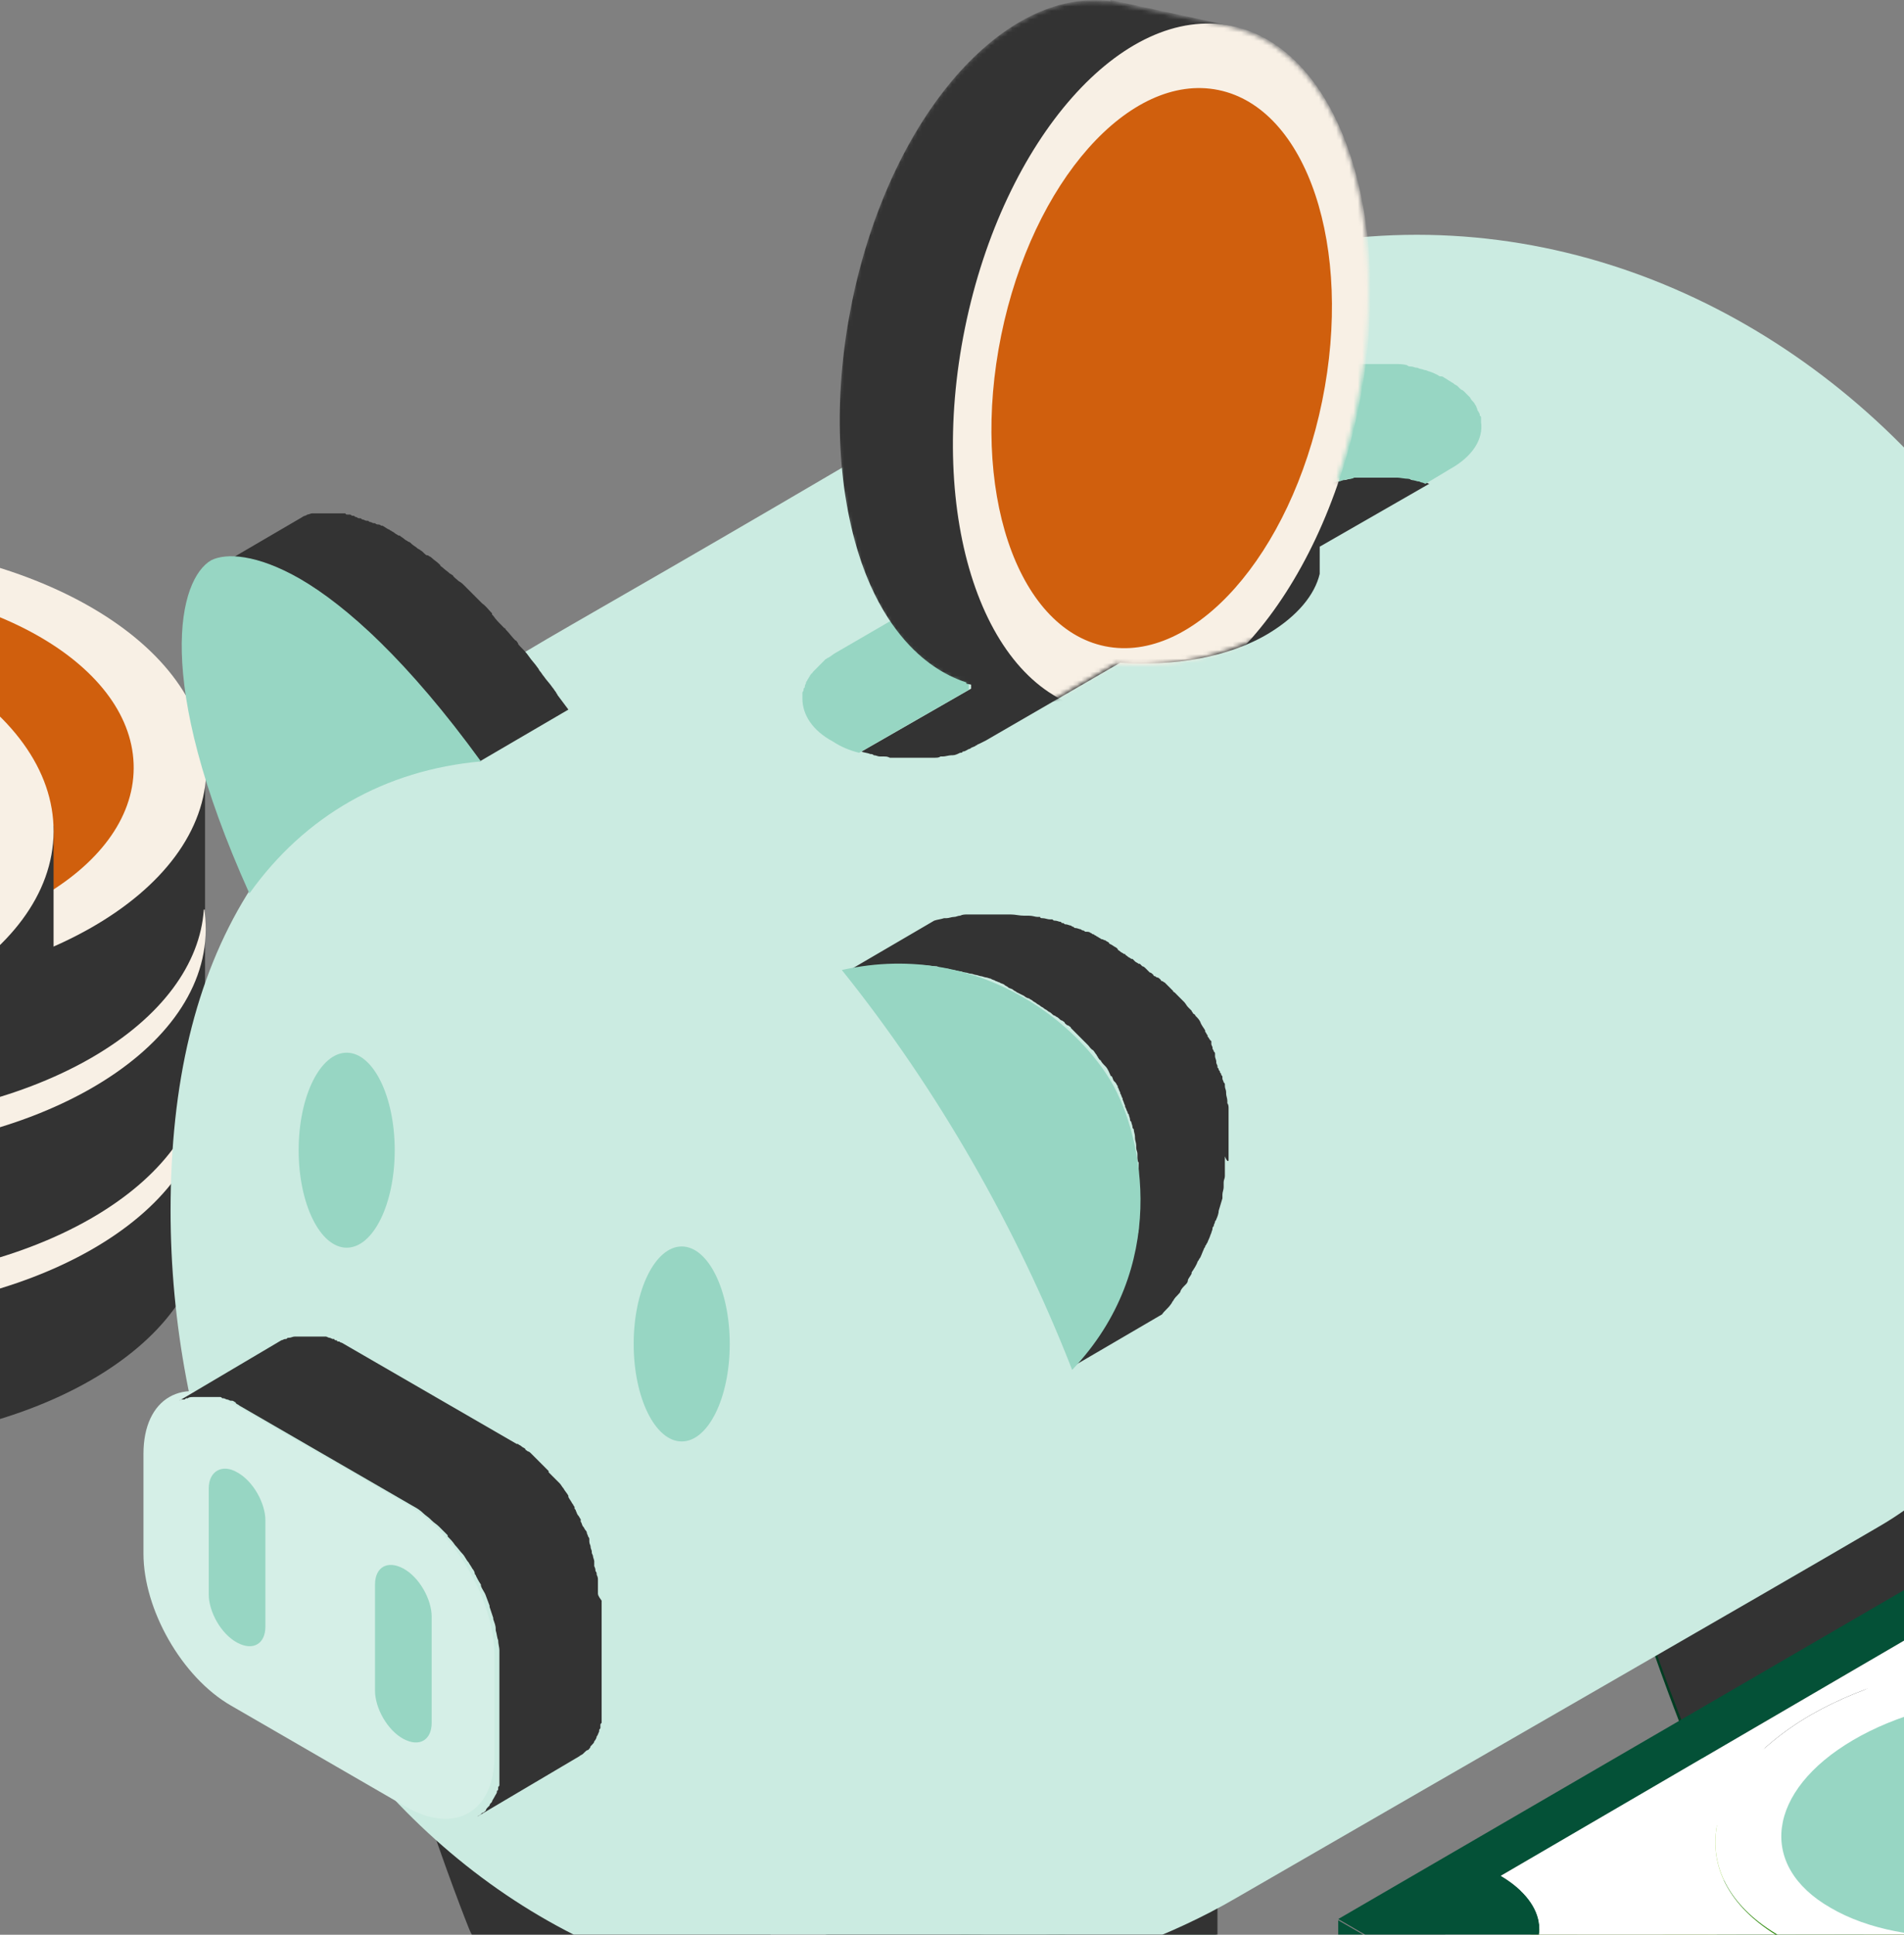 <svg width="441" height="448" viewBox="0 0 441 448" fill="none" xmlns="http://www.w3.org/2000/svg">
<rect x="0" y="0" width="441" height="448" fill="#808080" stroke="none"/>
<g clip-path="url(#clip0_1447_56080)">
<mask id="mask0_1447_56080" style="mask-type:luminance" maskUnits="userSpaceOnUse" x="-169" y="-1" width="779" height="645">
<path d="M609.781 -0.01H-168.453V643.272H609.781V-0.01Z" fill="white"/>
</mask>
<g mask="url(#mask0_1447_56080)">
<path d="M-133.369 251.466H-116.252C-113.4 249.18 -110.547 247.179 -107.124 245.179C-72.035 224.888 -14.409 224.888 20.965 245.465C24.389 247.465 27.242 249.465 29.809 251.466H47.496V285.187H47.211C46.355 297.761 37.511 310.049 21.251 319.48C-13.838 339.771 -71.464 339.771 -106.838 319.194C-123.099 309.763 -131.943 297.475 -133.084 285.187H-133.369V251.466Z" fill="#333333"/>
<path d="M47.795 252.59C47.964 223.706 7.612 200.056 -42.332 199.764C-92.277 199.47 -132.901 222.648 -133.07 251.531C-133.238 280.413 -92.887 304.064 -42.942 304.358C7.002 304.65 47.627 281.472 47.795 252.59Z" fill="#F8F0E5"/>
<path d="M30.965 252.498C31.102 228.98 -1.739 209.725 -42.388 209.487C-83.037 209.249 -116.101 228.119 -116.238 251.636C-116.375 275.152 -83.534 294.41 -42.885 294.648C-2.236 294.886 30.828 276.014 30.965 252.498Z" fill="#88C8B0"/>
<path d="M-133.372 214.028H-116.256C-113.403 211.742 -110.55 209.742 -107.127 207.741C-72.038 187.452 -14.412 187.452 20.962 208.027C24.386 210.027 27.238 212.028 29.806 214.028H47.493V247.749H47.208C46.352 260.325 37.508 272.613 21.248 282.044C-13.841 302.333 -71.467 302.333 -106.841 281.756C-123.102 272.327 -131.946 260.037 -133.087 247.749H-133.372V214.028Z" fill="#333333"/>
<path d="M47.651 215.292C47.819 186.41 7.468 162.758 -42.477 162.466C-92.421 162.173 -133.046 185.351 -133.214 214.233C-133.383 243.115 -93.031 266.767 -43.087 267.06C6.858 267.352 47.482 244.175 47.651 215.292Z" fill="#F8F0E5"/>
<path d="M30.82 215.199C30.957 191.683 -1.884 172.426 -42.533 172.188C-83.182 171.95 -116.245 190.822 -116.382 214.338C-116.52 237.855 -83.678 257.111 -43.029 257.349C-2.381 257.587 30.683 238.717 30.82 215.199Z" fill="#88C8B0"/>
<path d="M-133.369 176.877H-116.252C-113.4 174.591 -110.547 172.59 -107.124 170.59C-72.035 150.3 -14.409 150.3 20.965 170.876C24.389 172.876 27.242 174.876 29.809 176.877H47.496V210.598H47.211C46.355 223.173 37.511 235.461 21.251 244.892C-13.838 265.182 -71.464 265.182 -106.838 244.607C-123.099 235.176 -131.943 222.888 -133.084 210.598H-133.369V176.877Z" fill="#333333"/>
<path d="M47.795 178C47.964 149.118 7.612 125.467 -42.332 125.175C-92.277 124.882 -132.901 148.059 -133.07 176.942C-133.238 205.826 -92.887 229.476 -42.942 229.768C7.002 230.06 47.627 206.884 47.795 178Z" fill="#F8F0E5"/>
<path d="M30.965 177.91C31.102 154.393 -1.739 135.136 -42.388 134.898C-83.037 134.66 -116.101 153.531 -116.238 177.047C-116.375 200.564 -83.534 219.82 -42.885 220.06C-2.236 220.298 30.828 201.426 30.965 177.91Z" fill="#D05F0D"/>
<path d="M-168.457 191.172H-151.341C-148.488 188.886 -145.635 186.885 -142.212 184.885C-107.123 164.595 -49.497 164.595 -14.123 185.17C-10.699 187.171 -7.846 189.171 -5.279 191.172H12.408V224.893H12.123C11.267 237.468 2.423 249.756 -13.837 259.187C-48.926 279.477 -106.552 279.477 -141.926 258.902C-158.187 249.471 -167.031 237.183 -168.172 224.893H-168.457V191.172Z" fill="#333333"/>
<path d="M12.409 192.599C12.577 163.717 -27.774 140.066 -77.719 139.773C-127.663 139.481 -168.288 162.658 -168.457 191.541C-168.625 220.423 -128.274 244.075 -78.329 244.367C-28.384 244.659 12.24 221.483 12.409 192.599Z" fill="#F8F0E5"/>
<path d="M281.705 421.219C281.705 428.364 277.14 435.222 268.011 440.652C249.754 451.225 219.8 451.225 201.257 440.652C192.128 435.222 187.279 428.364 187.279 421.219C187.279 448.653 209.815 504.952 209.815 504.952C211.242 508.667 214.666 512.095 219.514 514.954C233.778 523.241 256.886 523.241 270.865 514.954C277.997 510.953 281.42 505.523 281.42 500.093L281.705 421.219Z" fill="#003D22"/>
<path d="M187.561 421.219C187.561 434.936 193.267 455.798 198.972 473.231C204.677 490.662 210.384 504.667 210.384 504.667C211.809 508.38 215.233 511.81 220.083 514.669C220.654 514.954 221.51 515.525 222.08 515.811C236.344 522.956 258.025 522.67 271.432 514.669C278.564 510.668 281.987 505.238 281.987 499.807V421.219C281.987 428.078 277.423 435.222 268.294 440.366C250.037 450.939 220.083 450.939 201.54 440.366C192.125 435.222 187.561 428.364 187.561 421.219Z" fill="#333333"/>
<path d="M267.727 402.072C249.184 391.497 219.514 391.497 200.972 402.072C191.844 407.5 187.279 414.36 187.279 421.505C187.279 428.363 191.844 435.508 201.257 440.936C219.8 451.511 249.47 451.511 268.011 440.936C277.14 435.508 281.705 428.648 281.705 421.505C281.705 414.36 277.14 407.215 267.727 402.072Z" fill="#003D22"/>
<path d="M180.431 362.641C180.431 369.784 175.867 376.643 166.738 382.072C148.48 392.647 118.526 392.647 99.983 382.072C90.855 376.643 86.005 369.784 86.005 362.641C86.005 390.075 108.542 446.372 108.542 446.372C109.968 450.088 113.391 453.517 118.241 456.374C132.505 464.662 155.612 464.662 169.592 456.374C176.723 452.374 180.145 446.943 180.145 441.515L180.431 362.641Z" fill="#333333"/>
<path d="M166.452 343.206C147.91 332.633 118.241 332.633 99.698 343.206C90.569 348.636 86.005 355.494 86.005 362.639C86.005 369.497 90.569 376.642 99.983 382.072C118.526 392.645 148.195 392.645 166.738 382.072C175.867 376.642 180.431 369.783 180.431 362.639C180.431 355.78 175.581 348.636 166.452 343.206Z" fill="#003D22"/>
<path d="M461.719 317.202C461.719 324.347 457.155 331.205 448.026 336.635C429.768 347.208 399.813 347.208 381.271 336.635C372.142 331.205 367.292 324.347 367.292 317.202C367.292 344.637 389.83 400.934 389.83 400.934C391.255 404.649 394.678 408.079 399.529 410.936C413.792 419.225 436.9 419.225 450.877 410.936C458.009 406.935 461.433 401.507 461.433 396.076L461.719 317.202Z" fill="#003D22"/>
<path d="M367.574 317.202C367.574 330.919 373.279 351.78 378.984 369.213C384.691 386.645 390.396 400.648 390.396 400.648C391.823 404.364 395.247 407.793 400.095 410.65C400.666 410.936 401.522 411.509 402.092 411.794C416.356 418.938 438.037 418.652 451.446 410.65C458.577 406.65 462.001 401.219 462.001 395.791V317.202C462.001 324.06 457.437 331.205 448.308 336.35C430.049 346.923 400.095 346.923 381.553 336.35C372.139 331.205 367.574 324.06 367.574 317.202Z" fill="#333333"/>
<path d="M448.019 297.766C429.476 287.193 399.808 287.193 381.264 297.766C372.136 303.196 367.571 310.055 367.571 317.199C367.571 324.058 372.136 331.202 381.55 336.632C400.092 347.205 429.762 347.205 448.305 336.632C457.434 331.202 461.998 324.344 461.998 317.199C461.712 310.055 457.148 303.196 448.019 297.766Z" fill="#003D22"/>
<path d="M360.443 258.327C360.443 265.471 355.878 272.33 346.748 277.76C328.49 288.333 298.537 288.333 279.993 277.76C270.864 272.33 266.016 265.471 266.016 258.327C266.016 285.762 288.552 342.059 288.552 342.059C289.978 345.774 293.402 349.204 298.252 352.061C312.516 360.348 335.622 360.348 349.601 352.061C356.733 348.06 360.157 342.63 360.157 337.201L360.443 258.327Z" fill="white" stroke="black" stroke-width="0.636" stroke-miterlimit="10" stroke-linecap="round" stroke-linejoin="round"/>
<path d="M346.463 239.18C327.92 228.605 298.252 228.605 279.709 239.18C270.58 244.609 266.016 251.468 266.016 258.613C266.016 265.471 270.58 272.616 279.993 278.045C298.537 288.619 328.206 288.619 346.748 278.045C355.878 272.616 360.443 265.757 360.443 258.613C360.443 251.468 355.878 244.323 346.463 239.18Z" fill="#003D22"/>
<path d="M435.187 353.491C466.851 335.202 492.812 288.907 493.667 236.038C495.664 107.439 365.579 7.703 248.045 77.147C191.845 110.297 161.891 127.729 132.508 144.59C101.698 162.308 74.026 180.312 57.195 207.174C45.213 226.607 39.508 250.898 39.508 280.333C39.508 384.641 118.529 488.093 239.201 457.8C254.035 454.085 270.581 448.656 286.272 439.511C341.616 407.504 406.374 370.353 435.187 353.491Z" fill="#CBEBE1"/>
<path d="M157.897 333.776C164.041 333.776 169.023 323.669 169.023 311.201C169.023 298.732 164.041 288.625 157.897 288.625C151.753 288.625 146.771 298.732 146.771 311.201C146.771 323.669 151.753 333.776 157.897 333.776Z" fill="#97D6C3"/>
<path d="M80.3 288.908C86.444 288.908 91.425 278.801 91.425 266.332C91.425 253.864 86.444 243.755 80.3 243.755C74.155 243.755 69.174 253.864 69.174 266.332C69.174 278.801 74.155 288.908 80.3 288.908Z" fill="#97D6C3"/>
<path d="M72.882 136.299C73.167 136.585 73.453 136.585 73.738 136.871C74.023 137.157 74.594 137.443 74.879 137.728C75.164 138.014 75.735 138.3 76.02 138.586C76.305 138.871 76.591 139.157 76.876 139.157C77.446 139.443 77.731 140.015 78.302 140.3C78.587 140.586 78.873 140.872 79.158 141.158C79.729 141.443 80.299 142.015 80.87 142.587C81.155 142.872 81.44 143.158 82.011 143.444C82.581 144.015 83.152 144.301 83.722 144.873C84.293 145.444 85.149 146.016 85.719 146.587C86.575 147.159 87.146 148.016 88.001 148.874L88.287 149.159C89.143 150.017 89.713 150.588 90.569 151.446C90.854 151.731 90.854 151.731 91.139 152.017C91.995 152.875 92.851 153.732 93.422 154.589L93.707 154.875C94.563 155.732 95.133 156.59 95.989 157.447L96.275 157.733C97.13 158.59 97.986 159.733 98.842 160.59C99.127 160.876 99.127 161.162 99.413 161.162C100.268 162.305 101.124 163.162 101.98 164.306C102.836 165.448 103.692 166.307 104.548 167.449C104.833 167.734 105.118 168.307 105.403 168.593C105.974 169.449 106.83 170.307 107.4 171.164C107.686 171.45 107.971 172.021 108.256 172.308C109.112 173.45 110.253 174.879 111.109 176.309L131.649 164.306C130.793 163.162 129.937 162.019 129.081 160.876C129.081 160.59 128.796 160.59 128.796 160.305C128.511 160.019 128.226 159.447 127.94 159.162C127.37 158.304 126.514 157.447 125.943 156.59C125.658 156.304 125.373 155.732 125.087 155.446C124.802 155.161 124.802 154.875 124.517 154.589C123.946 153.732 123.09 152.875 122.52 152.017C121.949 151.16 121.094 150.303 120.523 149.731C120.238 149.445 119.952 149.159 119.952 148.874C119.667 148.588 119.667 148.302 119.382 148.302C118.526 147.445 117.956 146.587 117.1 145.73C117.1 145.73 117.1 145.444 116.814 145.444L116.529 145.159C115.673 144.301 114.818 143.444 114.247 142.587L113.962 142.301C113.962 142.301 113.962 142.301 113.962 142.015C113.106 141.158 112.535 140.3 111.68 139.729C111.394 139.443 111.394 139.443 111.109 139.157C110.824 138.871 110.824 138.871 110.538 138.586C109.968 138.014 109.397 137.443 108.827 136.871L108.541 136.585C108.256 136.299 107.971 136.014 107.686 135.728C107.115 135.156 106.83 134.871 106.259 134.585C105.689 134.013 105.118 133.727 104.833 133.156C104.548 133.156 104.548 132.87 104.262 132.87C103.692 132.299 103.121 132.013 102.551 131.441C102.265 131.156 101.98 131.156 101.98 130.87L101.695 130.584C101.124 130.012 100.554 129.727 99.983 129.155C99.698 128.869 99.413 128.869 99.127 128.584C99.127 128.584 99.127 128.584 98.842 128.584C98.271 128.298 97.986 127.726 97.416 127.44C97.13 127.155 96.845 127.155 96.56 126.869C96.275 126.583 95.704 126.297 95.419 126.012C95.133 125.726 94.848 125.44 94.563 125.44C94.278 125.154 93.992 125.154 93.707 124.868C93.422 124.583 92.851 124.297 92.566 124.011C92.566 124.011 92.566 124.011 92.281 124.011C91.995 123.725 91.71 123.725 91.425 123.44C91.139 123.154 90.854 123.154 90.569 122.868C90.284 122.868 90.284 122.582 89.999 122.582C89.428 122.296 89.143 122.011 88.572 121.725H88.287C88.001 121.439 87.716 121.439 87.431 121.439C87.146 121.439 86.861 121.153 86.861 121.153H86.575C86.29 121.153 86.005 120.868 85.719 120.868C85.434 120.868 85.434 120.582 85.149 120.582H84.863C84.578 120.582 84.293 120.296 84.008 120.296C83.722 120.296 83.722 120.01 83.437 120.01H83.152C82.867 120.01 82.581 119.724 82.581 119.724C82.296 119.724 82.296 119.724 82.011 119.439H81.725C81.44 119.439 81.155 119.153 81.155 119.153H80.87H80.584C80.299 119.153 80.014 119.153 80.014 118.867H79.728C79.443 118.867 79.443 118.867 79.158 118.867C78.873 118.867 78.873 118.867 78.587 118.867H78.302C78.017 118.867 78.017 118.867 78.017 118.867C77.731 118.867 77.731 118.867 77.446 118.867H77.161H76.876C76.591 118.867 76.591 118.867 76.305 118.867H76.02H75.735C75.449 118.867 75.164 118.867 75.164 118.867H74.879H74.594C74.308 118.867 74.023 118.867 74.023 118.867H73.738C73.738 118.867 73.738 118.867 73.453 118.867C73.167 118.867 72.882 118.867 72.597 118.867H72.311C72.026 118.867 71.456 119.153 71.17 119.153C70.885 119.439 70.314 119.439 70.029 119.724L49.489 131.727C49.774 131.441 50.345 131.441 50.63 131.156H50.916C51.201 131.156 51.771 130.87 52.057 130.87H52.342C52.627 130.87 52.913 130.87 53.198 130.87C53.198 130.87 53.483 130.87 53.768 130.87C54.054 130.87 54.339 130.87 54.339 130.87C54.624 130.87 54.624 130.87 54.91 130.87C55.195 130.87 55.195 130.87 55.48 130.87C55.765 130.87 55.765 130.87 56.05 130.87C56.336 130.87 56.336 130.87 56.621 130.87C56.906 130.87 56.906 130.87 57.192 130.87C57.477 130.87 57.477 130.87 57.762 130.87C58.047 130.87 58.333 130.87 58.333 130.87C58.618 130.87 58.618 130.87 58.903 130.87C59.188 130.87 59.474 130.87 59.759 131.156C60.044 131.156 60.044 131.156 60.33 131.441C60.615 131.441 60.9 131.727 61.185 131.727C61.471 131.727 61.756 131.727 61.756 132.013C62.041 132.013 62.327 132.299 62.612 132.299C62.897 132.299 63.182 132.584 63.182 132.584C63.468 132.584 63.753 132.87 64.038 132.87C64.324 132.87 64.609 133.156 64.609 133.156C64.894 133.156 65.179 133.442 65.465 133.442C65.75 133.442 66.035 133.728 66.321 133.728C66.606 134.013 66.891 134.013 67.176 134.299C67.462 134.299 67.747 134.585 68.032 134.585C68.603 134.871 69.173 135.156 69.744 135.442C70.314 135.728 70.6 136.014 71.17 136.299C71.456 136.585 71.741 136.585 72.026 136.871C72.026 135.728 72.597 136.014 72.882 136.299Z" fill="#333333"/>
<path d="M69.461 134.012C80.301 140.299 94.565 153.159 111.396 176.307C89.145 178.308 70.602 188.881 57.764 206.884C35.227 156.874 41.504 134.012 48.921 129.725C52.344 128.011 59.476 128.297 69.461 134.012Z" fill="#97D6C3"/>
<path d="M284.561 268.62V268.334C284.561 268.049 284.561 267.763 284.561 267.19C284.561 266.905 284.561 266.619 284.561 266.334V266.048C284.561 265.763 284.561 265.476 284.561 265.19C284.561 264.904 284.561 264.619 284.561 264.333C284.561 264.048 284.561 264.048 284.561 263.762C284.561 263.475 284.561 263.19 284.561 262.904C284.561 262.619 284.561 262.333 284.561 262.333C284.561 262.047 284.561 262.047 284.561 261.76C284.561 261.475 284.561 261.189 284.561 260.904C284.561 260.618 284.561 260.618 284.561 260.333C284.561 260.047 284.561 259.76 284.561 259.76C284.561 259.474 284.561 259.189 284.561 258.903V258.618C284.561 258.332 284.561 258.047 284.561 257.759C284.561 257.474 284.561 257.188 284.561 256.903V256.617C284.561 256.332 284.561 255.759 284.275 255.473C284.275 255.188 284.275 255.188 284.275 254.902C284.275 254.331 283.99 253.759 283.99 253.188V252.902C283.99 252.331 283.704 252.045 283.704 251.473C283.704 251.473 283.704 251.473 283.704 251.187C283.704 250.902 283.704 250.902 283.42 250.616C283.42 250.331 283.134 250.045 283.134 249.758V249.472C283.134 249.187 283.134 249.187 282.85 248.901C282.85 248.616 282.85 248.616 282.564 248.33C282.564 248.045 282.564 248.045 282.278 247.757C282.278 247.472 282.278 247.472 281.993 247.186V246.901C281.993 246.615 281.707 246.33 281.707 246.044V245.757C281.707 245.471 281.423 244.9 281.423 244.615V244.329V244.044C281.423 243.757 281.423 243.757 281.137 243.471C281.137 243.185 280.853 242.9 280.853 242.9V242.614C280.853 242.329 280.567 242.042 280.567 241.756V241.471V241.185C280.567 241.185 280.567 240.9 280.282 240.9C280.282 240.614 279.996 240.614 279.996 240.328L279.71 240.041C279.71 240.041 279.71 240.041 279.71 239.756C279.426 239.47 279.426 239.185 279.14 238.899C279.14 238.899 279.14 238.899 279.14 238.614C278.856 238.041 278.285 237.47 277.999 236.613C277.713 236.04 277.429 235.755 276.859 235.184C276.859 234.898 276.573 234.898 276.288 234.613C276.288 234.327 276.002 234.327 276.002 234.04C275.716 233.754 275.432 233.469 275.146 233.183C274.862 232.898 274.576 232.327 274.291 232.04L274.005 231.754C273.721 231.469 273.721 231.469 273.435 231.183C273.435 231.183 273.435 231.183 273.149 230.897C272.865 230.612 272.865 230.612 272.579 230.326C272.294 230.039 272.294 230.039 272.008 229.754C272.008 229.754 271.724 229.754 271.724 229.468C271.438 229.183 271.438 229.183 271.152 228.897C270.868 228.612 270.868 228.612 270.582 228.326L270.297 228.039C270.011 227.753 269.727 227.468 269.727 227.468C269.441 227.468 269.441 227.182 269.155 227.182C269.155 227.182 268.871 227.182 268.871 226.897C268.585 226.611 268.3 226.326 268.014 226.326C267.73 226.326 267.73 226.038 267.444 226.038C267.444 226.038 267.16 226.038 267.16 225.753C266.874 225.467 266.588 225.182 266.303 225.182C266.017 224.896 266.017 224.896 265.733 224.611C265.733 224.611 265.733 224.611 265.447 224.325C265.163 224.038 264.877 223.752 264.591 223.752C264.306 223.467 264.306 223.467 264.02 223.181C264.02 223.181 264.02 223.181 263.736 223.181C263.45 222.896 263.166 222.896 262.88 222.61C262.595 222.325 262.595 222.323 262.309 222.038C262.309 222.038 262.309 222.038 262.023 222.038C261.739 221.752 261.453 221.752 261.168 221.467C260.882 221.181 260.598 221.181 260.598 220.895C260.598 220.895 260.598 220.895 260.312 220.895C260.026 220.61 259.742 220.61 259.456 220.323C259.171 220.037 258.885 220.037 258.885 219.752L258.601 219.466C258.029 219.181 257.745 218.895 257.174 218.609C257.174 218.609 256.888 218.609 256.888 218.322C256.604 218.037 256.318 218.037 256.034 217.751C255.748 217.751 255.462 217.466 255.177 217.466C254.891 217.466 254.891 217.18 254.607 217.18C254.321 216.895 254.037 216.895 253.751 216.609C253.465 216.609 253.465 216.322 253.18 216.322C252.894 216.322 252.894 216.036 252.61 216.036C252.324 215.751 252.04 215.751 251.469 215.751C251.183 215.751 251.183 215.465 250.897 215.465C250.613 215.465 250.327 215.18 250.327 215.18C250.043 215.18 249.472 214.894 249.186 214.894C248.9 214.894 248.9 214.894 248.616 214.609C248.33 214.609 248.046 214.321 248.046 214.321C247.76 214.321 247.189 214.036 246.903 214.036C246.619 214.036 246.619 214.036 246.333 213.75C246.049 213.75 245.763 213.75 245.763 213.465C245.192 213.465 244.908 213.179 244.336 213.179C244.052 213.179 244.052 213.179 243.766 212.894C243.481 212.894 243.481 212.894 243.195 212.894C242.625 212.894 242.055 212.608 241.484 212.608C241.198 212.608 240.914 212.608 240.914 212.321C240.628 212.321 240.628 212.321 240.344 212.321C239.772 212.321 239.201 212.036 238.347 212.036C238.061 212.036 237.775 212.036 237.49 212.036H237.204C236.064 212.036 235.207 211.75 234.067 211.75C233.21 211.75 232.356 211.75 231.785 211.75C231.499 211.75 231.213 211.75 231.213 211.75C230.929 211.75 230.643 211.75 230.073 211.75C229.788 211.75 229.502 211.75 229.216 211.75C228.932 211.75 228.646 211.75 228.076 211.75C227.505 211.75 226.935 211.75 226.364 211.75C226.078 211.75 225.794 211.75 225.508 211.75H225.224C224.938 211.75 224.367 211.75 224.081 211.75C223.511 211.75 222.941 211.75 222.37 212.036C221.8 212.036 221.514 212.321 220.944 212.321C220.373 212.321 219.803 212.608 219.233 212.608C218.947 212.608 218.947 212.608 218.662 212.608C217.806 212.894 217.236 212.894 216.379 213.179L195.839 225.182C196.695 224.896 197.552 224.896 198.408 224.611C198.978 224.611 199.549 224.325 200.119 224.325C200.689 224.325 200.975 224.038 201.546 224.038C202.116 224.038 202.686 224.038 203.257 223.752C203.827 223.752 204.113 223.752 204.683 223.467C204.969 223.467 205.254 223.467 205.54 223.467C206.11 223.467 206.68 223.467 207.251 223.467C207.537 223.467 207.821 223.467 208.391 223.467C208.962 223.467 209.534 223.467 210.388 223.467C210.674 223.467 210.959 223.467 210.959 223.467C211.815 223.467 212.671 223.467 213.526 223.467C214.668 223.467 215.809 223.752 216.665 223.752C216.95 223.752 217.236 223.752 217.52 224.038C218.092 224.038 218.947 224.325 219.517 224.325C219.803 224.325 220.373 224.611 220.659 224.611C221.23 224.611 221.8 224.896 222.37 224.896C222.656 224.896 223.227 225.182 223.511 225.182C224.081 225.182 224.367 225.467 224.938 225.467C225.224 225.467 225.794 225.753 226.078 225.753C226.364 225.753 226.935 226.038 227.221 226.038C227.505 226.038 228.075 226.326 228.361 226.326C228.646 226.326 229.218 226.611 229.502 226.611C229.788 226.897 230.359 226.897 230.643 227.182C230.929 227.182 231.213 227.468 231.499 227.468C231.785 227.753 232.356 227.753 232.64 228.039C232.926 228.326 233.21 228.326 233.496 228.612C233.782 228.897 234.353 228.897 234.637 229.183C234.923 229.468 235.207 229.468 235.493 229.754C236.064 230.039 236.634 230.326 237.204 230.612C237.49 230.897 238.061 231.183 238.347 231.183C238.631 231.469 238.917 231.469 239.201 231.754C239.487 232.04 239.772 232.04 240.058 232.327C240.344 232.612 240.628 232.612 240.914 232.898C241.198 233.183 241.484 233.183 241.769 233.469C242.055 233.755 242.339 233.754 242.625 234.04C242.911 234.327 243.195 234.327 243.481 234.613C243.766 234.898 244.052 235.184 244.336 235.184C244.622 235.469 244.908 235.469 245.192 235.755C245.478 236.04 245.763 236.328 246.049 236.328C246.333 236.613 246.619 236.613 246.619 236.899C246.903 237.184 247.189 237.47 247.475 237.47C247.76 237.755 248.046 237.755 248.046 238.041C248.33 238.328 248.616 238.614 248.616 238.614C248.9 238.899 249.186 239.185 249.186 239.185C249.472 239.47 249.472 239.47 249.757 239.756C250.043 240.041 250.327 240.328 250.327 240.328C250.613 240.614 250.613 240.614 250.897 240.9C251.183 241.185 251.469 241.471 251.754 241.756L252.04 242.042C252.324 242.329 252.61 242.9 253.18 243.185C253.465 243.471 253.751 244.044 254.037 244.329C254.037 244.615 254.321 244.615 254.321 244.9C254.607 245.186 254.607 245.471 254.891 245.471C255.177 246.044 255.462 246.33 256.034 246.901C256.604 247.472 256.888 248.33 257.174 248.901C257.174 248.901 257.174 249.187 257.459 249.187C257.745 249.472 257.745 250.045 258.029 250.331L258.315 250.616C258.601 250.902 258.601 251.187 258.885 251.473V251.758C259.171 252.045 259.171 252.616 259.456 252.902V253.188C259.742 253.473 259.742 254.046 260.026 254.331V254.617C260.312 255.188 260.312 255.473 260.598 256.046V256.332C260.882 256.617 260.882 257.188 261.168 257.474C261.168 257.759 261.168 257.759 261.453 258.047C261.453 258.332 261.739 258.903 261.739 259.189C261.739 259.474 261.739 259.474 262.023 259.76C262.023 260.047 262.309 260.618 262.309 260.904C262.309 261.189 262.309 261.189 262.595 261.475C262.595 262.047 262.88 262.618 262.88 263.19V263.475C262.88 264.048 263.165 264.619 263.165 265.19C263.165 265.476 263.165 265.476 263.165 265.763C263.165 266.334 263.45 266.619 263.45 267.19C263.45 267.476 263.45 267.763 263.45 268.049C263.45 268.334 263.45 268.905 263.736 269.191C263.736 269.476 263.736 269.764 263.736 270.049C263.736 270.335 263.736 270.906 263.736 271.191C263.736 271.477 263.736 271.764 263.736 272.049C263.736 272.335 263.736 272.906 263.736 273.192C263.736 273.477 263.736 273.764 263.736 274.05C263.736 274.335 263.736 274.907 263.736 275.192C263.736 275.478 263.736 275.765 263.736 276.05C263.736 276.336 263.736 276.907 263.736 277.192C263.736 277.478 263.736 277.765 263.736 278.336C263.736 278.622 263.736 279.193 263.736 279.478C263.736 279.766 263.736 280.337 263.736 280.622C263.736 280.908 263.736 281.193 263.736 281.766C263.736 282.337 263.736 282.623 263.736 283.194C263.736 283.479 263.736 283.766 263.736 284.337C263.736 284.909 263.736 285.194 263.45 285.767C263.45 286.052 263.45 286.338 263.165 286.909C263.165 287.482 262.88 288.053 262.88 288.624C262.88 288.909 262.88 289.195 262.595 289.482C262.309 290.339 262.023 291.482 261.739 292.339C261.453 292.91 261.168 293.768 261.168 294.34C261.168 294.625 260.882 294.625 260.882 294.911C260.598 295.483 260.598 295.769 260.312 296.34C260.312 296.625 260.026 296.911 260.026 297.484C259.742 298.055 259.742 298.34 259.456 298.911C259.171 299.197 259.171 299.484 258.885 300.055C258.601 300.341 258.601 300.626 258.315 301.197C258.029 301.77 257.745 302.627 257.459 303.198C257.174 303.485 257.174 303.77 256.888 304.056C256.318 304.913 256.034 305.771 255.462 306.628V306.913C255.177 307.486 254.891 307.771 254.607 308.342C254.321 308.628 254.037 308.913 254.037 309.486C253.751 310.057 253.465 310.343 252.894 310.914C252.61 311.201 252.324 311.487 252.324 311.772C252.04 312.343 251.469 312.914 251.183 313.201C250.897 313.487 250.897 313.773 250.613 314.058C250.043 314.915 249.186 315.487 248.616 316.344L269.155 304.342C269.727 303.485 270.582 302.912 271.152 302.056C271.438 301.77 271.438 301.485 271.724 301.197C272.008 300.626 272.579 300.055 272.865 299.77C273.149 299.484 273.435 299.197 273.435 298.911C273.721 298.34 274.005 298.055 274.576 297.484C274.862 297.197 275.146 296.911 275.146 296.34C275.432 295.769 275.716 295.483 276.002 294.911C276.002 294.911 276.002 294.911 276.002 294.625C276.573 293.768 277.143 292.91 277.429 292.054C277.713 291.768 277.713 291.483 277.999 291.195C278.285 290.624 278.57 289.768 278.856 289.195C278.856 288.909 279.14 288.909 279.14 288.624C279.14 288.338 279.426 288.338 279.426 288.053C279.71 287.767 279.71 287.482 279.996 286.909C280.281 286.338 280.281 286.052 280.567 285.481C280.567 285.194 280.853 284.909 280.853 284.337C280.853 284.052 281.137 284.052 281.137 283.766C281.137 283.479 281.423 283.194 281.423 282.908C281.423 282.623 281.707 282.623 281.707 282.337C281.993 281.766 282.278 280.908 282.278 280.337C282.564 279.478 282.85 278.336 283.134 277.478V277.192C283.134 276.907 283.134 276.907 283.134 276.621C283.134 276.05 283.42 275.478 283.42 274.906C283.42 274.621 283.42 274.621 283.42 274.335C283.42 274.05 283.42 274.05 283.42 273.764C283.42 273.192 283.704 272.906 283.704 272.335C283.704 272.049 283.704 271.764 283.704 271.764V271.477C283.704 270.906 283.704 270.62 283.704 270.049C283.704 269.764 283.704 269.476 283.704 269.191V268.905C283.704 268.62 283.704 268.049 283.704 267.763C284.275 269.191 284.561 268.905 284.561 268.62Z" fill="#333333"/>
<path d="M236.922 230.9C246.907 236.614 253.753 244.33 257.463 250.618C264.879 263.477 270.87 293.483 248.332 317.203C235.495 284.34 217.238 252.331 194.986 224.611C211.533 220.896 226.081 224.611 236.922 230.9Z" fill="#97D6C3"/>
<path d="M94.279 348.345C105.404 354.918 114.533 370.636 114.533 383.495V406.643C114.533 419.504 105.404 424.932 93.993 418.36L53.484 394.926C42.073 388.354 33.23 372.636 33.23 359.775V336.629C33.23 323.768 42.358 318.338 53.769 324.912L94.279 348.345Z" fill="#D5EFE7"/>
<path d="M93.421 363.2C97.129 365.201 99.982 370.345 99.982 374.346V398.922C99.982 402.923 97.129 404.638 93.421 402.638C89.712 400.637 86.859 395.494 86.859 391.493V366.916C86.859 362.915 89.712 361.2 93.421 363.2Z" fill="#97D6C3"/>
<path d="M54.911 340.913C58.62 342.914 61.472 348.058 61.472 352.059V376.635C61.472 380.638 58.62 382.351 54.911 380.35C51.203 378.35 48.35 373.207 48.35 369.206V344.629C48.35 340.628 51.488 338.913 54.911 340.913Z" fill="#97D6C3"/>
<path d="M138.492 368.926C138.492 368.639 138.492 368.354 138.492 368.068C138.492 367.782 138.492 367.782 138.492 367.497C138.492 367.497 138.492 367.497 138.492 367.211V366.926C138.492 366.639 138.492 366.353 138.492 365.782C138.492 365.497 138.492 365.211 138.207 364.638C138.207 364.353 138.207 364.067 137.921 363.782C137.921 363.496 137.922 363.211 137.636 362.638V362.352V362.067C137.636 361.781 137.636 361.781 137.636 361.496C137.636 361.21 137.351 360.637 137.351 360.352C137.351 360.066 137.066 359.781 137.066 359.495C137.066 359.495 137.066 359.495 137.066 359.21C137.066 358.923 136.78 358.637 136.78 358.066C136.78 357.78 136.495 357.495 136.495 356.922C136.495 356.922 136.495 356.922 136.495 356.637C136.495 356.637 136.495 356.637 136.495 356.351C136.495 356.066 136.21 355.78 136.21 355.78C136.21 355.494 135.925 355.209 135.925 354.922C135.925 354.636 135.639 354.351 135.639 354.351C135.354 354.065 135.354 353.78 135.069 353.494C134.783 353.209 134.783 352.636 134.498 352.35C134.498 352.35 134.498 352.35 134.498 352.065C134.498 352.065 134.498 352.065 134.498 351.779C134.213 351.494 134.213 351.208 133.928 350.921C133.642 350.635 133.642 350.35 133.357 349.779C133.357 349.493 133.072 349.493 133.072 349.208C133.072 349.208 133.072 349.208 133.072 348.921C132.787 348.635 132.787 348.349 132.501 348.064C132.216 347.493 131.931 347.207 131.645 346.635C131.645 346.635 131.645 346.635 131.645 346.349C131.36 345.778 130.79 345.207 130.504 344.634C130.219 344.349 129.934 343.778 129.649 343.492C129.363 343.205 129.078 342.919 128.793 342.634C128.507 342.348 128.222 342.063 127.937 341.777C127.652 341.492 127.366 341.204 127.081 340.919C127.081 340.919 127.081 340.919 127.081 340.633C126.796 340.348 126.796 340.348 126.511 340.062C126.225 339.777 125.94 339.491 125.655 339.204L125.369 338.918C125.369 338.918 125.369 338.918 125.084 338.633L124.799 338.347C124.514 338.062 124.228 337.776 123.943 337.491L123.658 337.204C123.658 337.204 123.658 337.204 123.373 336.918L123.087 336.633C122.802 336.347 122.517 336.061 122.231 336.061C121.946 335.776 121.661 335.776 121.661 335.49C121.375 335.203 121.09 335.203 120.805 334.918C120.52 334.632 120.234 334.632 119.949 334.347C119.949 334.347 119.949 334.347 119.664 334.347L79.155 310.913C78.869 310.913 78.584 310.627 78.584 310.627H78.299C78.299 310.627 78.014 310.627 78.014 310.342H77.728C77.728 310.342 77.443 310.342 77.443 310.056H77.158C76.872 310.056 76.587 309.771 76.302 309.771C76.016 309.771 75.731 309.483 75.446 309.483H75.161H74.876C74.876 309.483 74.876 309.483 74.59 309.483H74.305H74.02H73.734H73.449C73.449 309.483 73.449 309.483 73.164 309.483H72.879H72.593C72.593 309.483 72.593 309.483 72.308 309.483H72.023C71.737 309.483 71.737 309.483 71.452 309.483H71.167C70.882 309.483 70.882 309.483 70.596 309.483C70.596 309.483 70.596 309.483 70.311 309.483H70.026C69.74 309.483 69.455 309.483 69.455 309.483C69.455 309.483 69.455 309.483 69.17 309.483C68.885 309.483 68.599 309.483 68.314 309.483C67.744 309.483 67.458 309.771 66.888 309.771C66.603 309.771 66.603 309.771 66.317 310.056H66.032C65.747 310.056 65.461 310.342 65.176 310.342L41.498 324.345C41.783 324.059 42.069 324.059 42.354 324.059H42.639C42.925 324.059 42.925 323.773 43.21 323.773C43.21 323.773 43.21 323.773 43.495 323.773C43.78 323.488 44.351 323.486 44.921 323.486C45.207 323.486 45.492 323.486 45.777 323.486H46.063C46.348 323.486 46.348 323.486 46.633 323.486H46.918C47.204 323.486 47.204 323.486 47.489 323.486H47.774C48.059 323.486 48.059 323.486 48.345 323.486C48.63 323.486 48.63 323.486 48.915 323.486H49.201C49.486 323.486 49.486 323.486 49.771 323.486H50.056C50.342 323.486 50.342 323.486 50.627 323.486H50.912C51.197 323.486 51.197 323.488 51.483 323.773H51.768C52.053 323.773 52.339 324.059 52.624 324.059C52.909 324.059 53.194 324.345 53.48 324.345H53.765C54.05 324.345 54.336 324.63 54.336 324.63C54.336 324.63 54.621 324.63 54.621 324.916C54.906 325.201 55.191 325.201 55.477 325.488L95.986 348.921C96.556 349.208 97.412 349.779 97.983 350.35C98.553 350.921 99.124 351.208 99.694 351.779C99.694 351.779 99.694 351.779 99.98 352.065C100.55 352.636 101.121 352.921 101.691 353.494C101.691 353.494 101.691 353.494 101.977 353.78C102.547 354.351 103.118 354.922 103.688 355.494C103.688 355.494 103.688 355.494 103.688 355.78C104.259 356.351 104.829 356.922 105.4 357.78C105.971 358.352 106.541 359.21 107.112 359.781C107.682 360.352 107.968 361.21 108.538 361.781C108.823 362.352 109.109 362.638 109.394 363.211C109.679 363.496 109.965 364.067 109.965 364.353C109.965 364.638 110.25 364.638 110.25 364.924C110.535 365.497 110.82 366.068 111.391 366.926C111.391 366.926 111.391 366.926 111.391 367.211C111.676 368.068 112.247 368.639 112.532 369.497C112.817 370.354 113.103 370.927 113.388 371.783C113.388 371.783 113.388 371.783 113.388 372.069C113.673 372.927 113.958 373.784 114.244 374.64C114.244 374.64 114.244 374.64 114.244 374.928C114.529 375.784 114.814 376.355 114.814 377.213V377.499C115.099 378.356 115.099 379.214 115.385 379.785C115.385 380.642 115.67 381.5 115.67 382.071C115.67 382.071 115.67 382.071 115.67 382.356C115.67 383.215 115.67 384.071 115.67 384.644V407.791C115.67 408.076 115.67 408.649 115.67 408.934V409.22C115.67 409.506 115.67 409.791 115.67 410.077V410.364C115.67 410.649 115.67 410.649 115.67 410.935C115.67 411.22 115.67 411.22 115.67 411.506C115.67 411.791 115.67 411.792 115.67 412.077C115.67 412.364 115.67 412.364 115.67 412.65C115.67 412.935 115.67 412.935 115.67 413.221C115.67 413.506 115.67 413.506 115.385 413.792C115.385 414.077 115.385 414.077 115.385 414.077C115.385 414.365 115.385 414.65 115.099 414.65V414.936C115.099 415.221 114.814 415.507 114.529 416.078C114.244 416.651 113.958 416.936 113.958 417.222C113.673 417.507 113.388 417.793 113.388 418.078C113.388 418.078 113.388 418.078 113.103 418.365C112.817 418.651 112.532 418.937 112.532 419.222C112.247 419.508 111.961 419.793 111.676 419.793C111.676 419.793 111.676 419.793 111.391 420.079C111.106 420.366 110.82 420.366 110.535 420.651L134.213 406.649C134.498 406.363 134.783 406.363 135.069 406.076C135.069 406.076 135.069 406.076 135.354 405.79C135.639 405.505 135.925 405.219 136.21 405.219C136.495 404.934 136.78 404.648 136.78 404.361C136.78 404.361 136.78 404.361 137.066 404.075C137.351 403.79 137.636 403.504 137.636 403.219C137.922 402.933 138.207 402.361 138.207 402.075C138.492 401.789 138.492 401.504 138.777 400.933V400.647C138.777 400.36 139.063 400.36 139.063 400.075C139.063 400.075 139.063 400.075 139.063 399.789V399.504C139.063 399.218 139.063 399.218 139.348 398.932V398.647V398.36C139.348 398.074 139.348 398.074 139.348 397.789V397.503V397.218C139.348 396.932 139.348 396.932 139.348 396.646V396.359V396.074V395.788C139.348 395.788 139.348 395.788 139.348 395.503C139.348 395.217 139.348 395.217 139.348 394.932V394.646C139.348 394.359 139.348 394.073 139.348 393.788V370.639C138.492 369.497 138.492 369.212 138.492 368.926Z" fill="#333333"/>
<path d="M328.775 111.441C328.204 111.441 327.919 111.156 327.348 111.156C327.064 111.156 326.778 111.156 326.492 110.87C325.637 110.584 324.496 110.584 323.64 110.584C323.354 110.584 323.07 110.584 322.784 110.584C322.213 110.584 321.643 110.584 321.073 110.584C320.787 110.584 320.216 110.584 319.93 110.584C319.36 110.584 319.076 110.584 318.505 110.584C318.219 110.584 317.649 110.584 317.363 110.584C317.079 110.584 316.508 110.584 316.222 110.584C315.938 110.584 315.366 110.584 315.082 110.584C314.796 110.584 314.225 110.584 313.941 110.584C313.655 110.584 313.085 110.584 312.799 110.87C312.228 110.87 311.944 111.156 311.374 111.156C311.088 111.156 310.802 111.156 310.231 111.441C309.661 111.441 309.091 111.727 308.805 111.727C308.52 111.727 308.234 112.013 307.95 112.013C307.094 112.299 306.237 112.584 305.383 112.87C305.097 113.156 304.526 113.156 304.24 113.442C303.956 113.442 303.67 113.728 303.67 113.728C303.1 114.013 302.529 114.299 301.959 114.585L270.863 132.589C270.008 132.589 268.866 132.589 268.011 132.303C267.725 132.303 267.441 132.303 267.441 132.303C266.299 132.303 264.874 132.303 263.731 132.303C263.447 132.303 263.447 132.303 263.161 132.303C262.02 132.303 260.88 132.303 259.737 132.589C259.737 132.589 259.737 132.589 259.453 132.589C258.312 132.589 257.17 132.875 255.745 132.875C255.459 132.875 255.459 132.875 255.173 132.875C254.032 133.16 252.891 133.16 251.751 133.446C251.465 133.446 251.18 133.446 250.894 133.732C250.608 133.732 250.324 134.018 249.754 134.018C249.468 134.018 248.897 134.303 248.611 134.303C248.327 134.303 248.041 134.589 247.471 134.589C247.186 134.589 246.9 134.875 246.614 134.875C246.044 135.161 245.474 135.161 245.189 135.447C244.903 135.447 244.619 135.732 244.333 135.732C243.763 136.018 243.192 136.018 242.622 136.304C242.336 136.304 242.336 136.59 242.05 136.59C241.195 136.875 240.339 137.447 239.483 137.733C239.198 137.733 239.198 138.018 238.912 138.018C238.058 138.59 237.201 138.876 236.345 139.447C233.207 141.162 230.924 143.162 228.929 145.163C227.216 146.878 226.076 148.592 225.505 150.593C225.219 150.878 225.219 151.45 225.219 151.736C224.935 152.307 224.935 152.879 224.935 153.165V159.452L199.544 174.027C200.116 174.312 200.971 174.312 201.541 174.598C201.827 174.598 202.111 174.598 202.397 174.883C202.968 174.883 203.254 175.169 203.824 175.169C204.108 175.169 204.394 175.169 204.68 175.169C205.251 175.169 205.535 175.169 206.105 175.456C206.391 175.456 206.677 175.456 206.962 175.456C207.532 175.456 208.102 175.456 208.673 175.456C208.959 175.456 208.959 175.456 209.245 175.456C209.815 175.456 210.67 175.456 211.242 175.456C211.526 175.456 211.526 175.456 211.812 175.456C212.382 175.456 212.953 175.456 213.237 175.456C213.523 175.456 213.809 175.456 214.093 175.456C214.664 175.456 214.95 175.456 215.52 175.456C215.806 175.456 216.09 175.456 216.376 175.456C216.947 175.456 217.517 175.456 217.801 175.169C218.087 175.169 218.087 175.169 218.373 175.169C218.944 175.169 219.798 174.883 220.37 174.883H220.655C221.225 174.883 221.795 174.598 222.367 174.312C222.652 174.312 222.938 174.312 222.938 174.027C223.508 174.027 223.793 173.741 224.363 173.455C224.649 173.455 224.935 173.168 224.935 173.168C225.505 172.883 225.79 172.883 226.076 172.597C226.36 172.597 226.36 172.312 226.646 172.312C227.216 172.026 227.787 171.741 228.357 171.455L259.453 153.45C271.719 154.308 284.558 152.307 293.971 146.592C300.532 142.591 304.526 137.733 305.667 132.875V126.587L331.058 112.013C330.772 112.013 330.486 111.727 330.202 111.727C329.345 111.727 329.061 111.441 328.775 111.441Z" fill="#333333"/>
<path d="M224.361 133.157V153.162C224.361 152.59 224.647 152.019 224.647 151.733C224.647 151.447 224.932 150.876 224.932 150.59C225.788 148.589 226.929 146.875 228.355 145.16C230.352 143.16 232.634 141.159 235.773 139.445C236.628 138.873 237.484 138.587 238.341 138.016C238.625 138.016 238.625 137.73 238.911 137.73C239.766 137.444 240.622 136.873 241.478 136.587C241.763 136.587 241.763 136.301 242.049 136.301C242.619 136.015 243.189 136.015 243.76 135.729C244.046 135.729 244.33 135.444 244.616 135.444C245.186 135.158 245.472 135.158 246.043 134.872C246.327 134.872 246.613 134.586 246.899 134.586C247.183 134.586 247.469 134.301 248.04 134.301C248.324 134.301 248.894 134.015 249.18 134.015C249.466 134.015 249.751 133.729 250.321 133.729C250.607 133.729 250.891 133.729 251.177 133.443C252.318 133.157 253.459 132.872 254.601 132.872C254.885 132.872 254.885 132.872 255.171 132.872C256.312 132.586 257.453 132.586 258.879 132.586C258.879 132.586 258.879 132.586 259.165 132.586C260.306 132.586 261.447 132.3 262.589 132.3C262.873 132.3 262.873 132.3 263.159 132.3C264.3 132.3 265.727 132.3 266.867 132.3C267.153 132.3 267.438 132.3 267.438 132.3C268.294 132.3 269.435 132.3 270.291 132.586V106.294C269.435 106.294 268.294 106.294 267.438 106.009C267.153 106.009 266.867 106.009 266.867 106.009C265.727 106.009 264.3 106.009 263.159 106.009C262.873 106.009 262.873 106.009 262.589 106.009C261.447 106.009 260.306 106.009 259.165 106.294C259.165 106.294 259.165 106.294 258.879 106.294C257.739 106.294 256.598 106.58 255.171 106.58C254.885 106.58 254.885 106.58 254.601 106.58C253.459 106.866 252.318 106.866 251.177 107.152C250.891 107.152 250.607 107.152 250.321 107.438C250.037 107.438 249.751 107.723 249.18 107.723C248.894 107.723 248.324 108.009 248.04 108.009C247.754 108.009 247.469 108.295 246.899 108.295C246.613 108.295 246.327 108.581 246.043 108.581C245.472 108.866 244.902 108.866 244.616 109.152C244.33 109.152 244.046 109.438 243.76 109.438C243.189 109.724 242.619 109.724 242.049 110.01C241.763 110.01 241.763 110.295 241.478 110.295C240.622 110.581 239.766 111.153 238.911 111.438H238.625C238.625 111.438 238.341 111.438 238.341 111.724C237.484 112.296 236.628 112.582 235.773 113.153C235.201 113.439 234.631 113.725 234.06 114.01C233.776 114.01 233.776 114.296 233.49 114.296C233.204 114.582 232.92 114.868 232.349 114.868C232.063 114.868 232.063 115.154 231.779 115.154C231.493 115.439 231.207 115.725 230.923 115.725C230.637 115.725 230.637 116.011 230.352 116.011C230.066 116.297 229.782 116.582 229.496 116.582C229.212 116.582 229.212 116.868 228.926 116.868C228.64 117.154 228.355 117.44 228.069 117.726L227.785 118.011C227.499 118.297 227.215 118.869 226.929 119.154C226.929 119.154 226.929 119.154 226.929 119.44C226.643 119.726 226.358 120.012 226.072 120.583L225.788 120.869C225.502 121.155 225.502 121.441 225.218 121.726C225.218 122.012 224.932 122.012 224.932 122.298C224.932 122.584 224.647 122.87 224.647 123.155C224.647 123.441 224.361 123.441 224.361 123.727C224.361 124.013 224.075 124.298 224.075 124.584C224.075 124.87 224.075 124.87 223.791 125.156C223.791 125.441 223.505 125.727 223.505 126.013V126.299C223.505 126.585 223.221 127.156 223.221 127.442V127.728C223.221 128.013 223.221 128.299 223.221 128.871C223.221 129.157 223.221 129.157 223.221 129.442C223.791 130.585 224.075 132.014 224.361 133.157Z" fill="#80DEA4" stroke="black" stroke-width="0.636" stroke-miterlimit="10" stroke-linejoin="round"/>
<path d="M301.667 114.583C302.239 114.297 302.81 114.012 303.38 113.726C303.664 113.726 303.664 113.44 303.95 113.44C304.236 113.155 304.807 113.155 305.091 112.869C305.947 112.583 306.804 112.297 307.658 112.011C307.944 112.011 308.229 111.726 308.515 111.726C309.085 111.726 309.655 111.44 309.941 111.44C310.226 111.44 310.512 111.44 311.082 111.154C311.653 111.154 311.939 110.868 312.509 110.868C312.793 110.868 313.365 110.868 313.65 110.583C313.936 110.583 314.506 110.583 314.79 110.583C315.076 110.583 315.647 110.583 315.933 110.583C316.217 110.583 316.787 110.583 317.073 110.583C317.358 110.583 317.93 110.583 318.214 110.583C318.784 110.583 319.07 110.583 319.641 110.583C319.927 110.583 320.497 110.583 320.781 110.583C321.352 110.583 321.924 110.583 322.494 110.583C322.778 110.583 323.064 110.583 323.349 110.583C324.205 110.583 325.346 110.868 326.202 110.868C326.488 110.868 326.772 110.868 327.058 111.154C327.629 111.154 327.913 111.44 328.483 111.44C328.769 111.44 329.055 111.726 329.34 111.726C329.626 111.726 329.91 112.011 330.196 112.011L335.901 108.582C341.036 105.724 343.603 101.723 343.033 97.722C343.033 97.437 343.033 97.151 343.033 96.865C343.033 96.579 343.033 96.294 342.748 96.294C342.748 96.008 342.748 95.722 342.462 95.436C342.462 95.15 342.178 95.15 342.178 94.865C342.178 94.579 341.892 94.293 341.892 94.007C341.606 93.722 341.606 93.436 341.322 93.15C341.036 92.864 340.751 92.579 340.465 92.007C340.465 92.007 340.465 92.007 340.181 91.721C339.895 91.435 339.609 91.15 339.039 90.578C338.754 90.292 338.468 90.292 338.184 90.007L337.898 89.721L337.614 89.435C337.328 89.149 337.042 89.149 336.757 88.863C336.471 88.578 336.187 88.578 335.901 88.292C335.331 88.006 335.045 87.72 334.474 87.435C334.19 87.149 333.904 87.149 333.62 87.149C333.334 87.149 333.049 86.863 333.049 86.863C332.477 86.577 331.907 86.291 331.052 86.006C330.766 86.006 330.48 85.72 330.196 85.72C329.91 85.72 329.34 85.434 329.055 85.434C328.769 85.434 328.485 85.148 328.199 85.148C327.629 85.148 327.343 84.863 326.772 84.863C326.488 84.863 326.202 84.863 325.916 84.577C325.061 84.291 323.919 84.291 323.064 84.291C322.778 84.291 322.494 84.291 322.208 84.291C321.638 84.291 321.067 84.291 320.497 84.291C320.211 84.291 319.641 84.291 319.355 84.291C318.784 84.291 318.5 84.291 317.93 84.291C317.644 84.291 317.073 84.291 316.787 84.291C316.503 84.291 315.933 84.291 315.647 84.291C315.362 84.291 314.79 84.291 314.506 84.291C314.22 84.291 313.65 84.291 313.365 84.291C313.079 84.291 312.509 84.291 312.223 84.577C311.653 84.577 311.368 84.863 310.798 84.863C310.512 84.863 310.226 84.863 309.656 85.148C309.085 85.148 308.515 85.434 308.229 85.434C307.944 85.434 307.658 85.72 307.374 85.72C306.518 86.006 305.661 86.291 304.807 86.577C304.521 86.863 303.95 86.863 303.664 87.149C303.38 87.149 303.38 87.435 303.094 87.435C302.524 87.72 301.953 88.006 301.383 88.292L270.287 106.296V132.587L301.667 114.583Z" fill="#97D6C3"/>
<path d="M224.362 153.163V133.158L224.076 133.444L193.552 151.162C192.98 151.448 192.41 152.019 191.84 152.305C191.555 152.305 191.555 152.591 191.269 152.591C190.985 152.877 190.699 153.163 190.413 153.448C190.129 153.734 190.129 153.734 189.843 154.02C189.558 154.306 189.272 154.591 188.988 154.877C188.702 155.163 188.702 155.163 188.416 155.449C188.132 155.735 188.132 156.02 187.846 156.02C187.846 156.306 187.561 156.306 187.561 156.592C187.275 156.878 187.275 157.163 186.991 157.449C186.991 157.735 186.705 157.735 186.705 158.021C186.705 158.307 186.419 158.592 186.419 158.878C186.419 159.164 186.419 159.164 186.135 159.45C186.135 159.735 186.135 160.021 185.849 160.307C185.849 160.593 185.849 160.593 185.849 160.879C185.849 161.164 185.849 161.45 185.849 161.736C185.849 165.45 188.132 169.166 192.98 171.737C194.693 172.881 196.69 173.738 198.971 174.31L224.362 159.735V153.163Z" fill="#97D6C3"/>
<mask id="mask1_1447_56080" style="mask-type:luminance" maskUnits="userSpaceOnUse" x="193" y="0" width="138" height="176">
<path d="M329.642 111.724C329.356 111.724 329.072 111.438 328.786 111.438C328.216 111.438 327.931 111.153 327.359 111.153C327.075 111.153 326.789 111.153 326.505 110.867C325.648 110.581 324.508 110.581 323.651 110.581C323.367 110.581 323.081 110.581 322.795 110.581C322.225 110.581 321.654 110.581 321.084 110.581C320.798 110.581 320.228 110.581 319.943 110.581C319.373 110.581 319.087 110.581 318.517 110.581C318.231 110.581 317.66 110.581 317.376 110.581C317.09 110.581 316.52 110.581 316.234 110.581C315.949 110.581 315.379 110.581 315.093 110.581C314.809 110.581 314.237 110.581 313.952 110.581C313.666 110.581 313.096 110.581 312.812 110.867C312.241 110.867 311.955 111.153 311.385 111.153C311.099 111.153 310.815 111.153 310.244 111.438C309.958 111.438 309.958 111.438 309.672 111.438C317.946 86.576 319.657 58.284 312.526 36.279C307.105 19.419 297.406 9.416 285.996 6.559L285.139 6.273L256.612 0.271V0.557C245.485 -0.872 233.218 4.272 221.808 16.847C197.56 43.709 187.289 94.006 198.414 128.871C203.551 144.874 212.68 154.876 223.233 158.306V158.591H223.805V159.735L198.414 174.308C198.986 174.596 199.841 174.596 200.411 174.881C200.697 174.881 200.982 174.881 201.268 175.167C201.838 175.167 202.124 175.452 202.694 175.452C202.979 175.452 203.265 175.452 203.551 175.452C204.121 175.452 204.406 175.452 204.976 175.738C205.262 175.738 205.548 175.738 205.832 175.738C206.403 175.738 206.973 175.738 207.543 175.738C207.829 175.738 207.829 175.738 208.115 175.738C208.686 175.738 209.54 175.738 210.112 175.738C210.397 175.738 210.397 175.738 210.683 175.738C211.253 175.738 211.823 175.738 212.108 175.738C212.394 175.738 212.68 175.738 212.964 175.738C213.534 175.738 213.82 175.738 214.391 175.738C214.677 175.738 214.961 175.738 215.247 175.738C215.817 175.738 216.388 175.738 216.674 175.452C216.958 175.452 216.958 175.452 217.244 175.452C217.814 175.452 218.669 175.167 219.241 175.167H219.525C220.096 175.167 220.666 174.881 221.238 174.596C221.522 174.596 221.808 174.596 221.808 174.308C222.379 174.308 222.663 174.023 223.233 173.737C223.519 173.737 223.805 173.452 223.805 173.452C224.376 173.166 224.66 173.166 224.946 172.881C225.23 172.881 225.23 172.595 225.516 172.595C226.087 172.308 226.657 172.022 227.227 171.737L242.918 162.592L258.323 153.733C268.593 154.591 279.148 152.876 287.993 149.161C289.704 148.304 291.415 147.732 293.127 146.875C299.689 142.874 303.683 138.016 304.823 133.157V126.87L330.213 112.296C330.213 112.01 329.928 111.724 329.642 111.724Z" fill="white"/>
</mask>
<g mask="url(#mask1_1447_56080)">
<path d="M253.188 164.304L256.326 149.443C258.609 147.443 261.176 145.157 263.459 142.585C287.708 115.722 297.977 65.425 286.852 30.56C285.711 27.417 284.569 24.559 283.144 21.701L286.281 6.269L257.182 -0.018V0.268C246.057 -1.161 233.79 3.983 222.378 16.557C198.13 43.42 187.86 93.717 198.986 128.582C204.121 144.585 213.25 154.587 223.805 158.017V158.302L253.188 164.304Z" fill="#333333"/>
<path d="M314.621 94.57C323.552 50.81 310.397 11.159 285.236 6.006C260.077 0.853 232.441 32.15 223.509 75.909C214.578 119.668 227.735 159.319 252.894 164.471C278.055 169.626 305.691 138.329 314.621 94.57Z" fill="#F8F0E5"/>
<path d="M306.24 92.854C313.498 57.29 302.739 25.051 282.21 20.846C261.681 16.642 239.155 42.063 231.897 77.627C224.638 113.191 235.396 145.43 255.925 149.635C276.454 153.839 298.982 128.418 306.24 92.854Z" fill="#D05F0D"/>
</g>
<path d="M500.236 440.648L609.783 504.09L419.504 614.686L309.957 551.244L500.236 440.648ZM437.475 592.967L571.271 515.236C560.145 508.662 559.004 498.946 568.988 492.945C569.56 492.659 569.844 492.374 570.414 492.374L520.776 463.51C520.492 463.795 519.92 464.082 519.636 464.368C509.651 470.084 492.534 469.511 481.408 463.224L347.614 541.242C358.74 547.814 359.595 557.53 349.611 563.532L399.249 592.11C408.948 586.107 426.065 586.68 437.475 592.967Z" fill="white"/>
<path d="M500.236 422.929L609.783 486.372L419.504 596.968L309.957 533.524L500.236 422.929ZM437.475 575.249L571.271 497.517C560.145 490.944 559.004 481.228 568.988 475.227C569.56 474.941 569.844 474.655 570.414 474.655L520.776 445.791C520.492 446.077 519.92 446.363 519.636 446.648C509.651 452.364 492.534 451.793 481.408 445.506L347.614 523.522C358.74 530.096 359.595 539.812 349.611 545.814L399.249 574.39C408.948 568.389 426.065 568.675 437.475 575.249Z" fill="white"/>
<path d="M571.263 497.234L437.468 575.252C426.342 568.678 408.941 568.392 399.242 574.108L349.603 545.531C359.588 539.816 358.731 529.814 347.605 523.24L481.401 445.224C492.527 451.796 509.643 452.082 519.628 446.366C520.199 446.08 520.483 445.795 520.769 445.509L570.407 474.373C569.837 474.659 569.266 474.659 568.98 474.944C558.997 480.945 559.852 490.948 571.263 497.234ZM412.365 537.53C434.901 550.674 474.555 548.674 500.799 533.529C527.045 518.097 530.184 495.234 507.646 482.089C485.109 468.943 445.456 470.943 419.21 486.09C392.965 501.521 389.827 524.669 412.365 537.53Z" fill="#8ECC37"/>
<path d="M500.236 404.924L609.783 468.366L419.504 578.961L309.957 515.519L500.236 404.924ZM437.191 557.528L570.985 479.797C559.859 473.223 558.718 463.508 568.703 457.507C569.274 457.22 569.56 456.935 570.13 456.935L520.492 428.072C520.206 428.358 519.636 428.643 519.35 428.929C509.366 434.644 492.249 434.073 481.124 427.785L347.328 505.803C358.454 512.375 359.31 522.091 349.325 528.093L398.963 556.671C408.948 550.384 426.065 550.955 437.191 557.528Z" fill="white"/>
<path d="M570.981 479.51L437.186 557.527C426.06 550.953 408.943 550.668 398.96 556.384L349.321 527.807C359.306 522.091 358.451 512.089 347.325 505.515L481.119 427.499C492.245 434.071 509.361 434.357 519.347 428.641C519.917 428.356 520.201 428.07 520.487 427.785L570.125 456.647C569.555 456.934 568.984 456.934 568.698 457.22C558.999 463.221 559.856 472.937 570.981 479.51ZM412.367 519.803C434.905 532.95 474.557 530.949 500.803 515.803C527.049 500.372 530.186 477.509 507.65 464.363C485.113 451.218 445.46 453.219 419.215 468.364C392.969 483.796 389.831 506.659 412.367 519.803Z" fill="#8ECC37"/>
<path d="M507.653 446.646C530.191 459.791 527.053 482.654 500.808 498.086C474.562 513.518 434.909 515.231 412.372 502.087C389.834 488.941 392.974 466.079 419.219 450.933C445.463 435.501 485.118 433.5 507.653 446.646ZM479.413 492.085L483.977 494.656L493.106 489.512L488.541 486.94L492.82 484.369V474.652L483.977 469.508L475.989 468.08L446.32 474.938L443.752 474.367L442.041 473.508V470.937L453.167 464.365L464.293 461.22L458.302 454.077L445.749 457.791L442.041 460.078L437.477 457.505L428.348 462.65L432.912 465.221L428.348 467.793V477.509L437.191 482.654L445.179 484.083L474.848 477.224L477.415 477.796L479.126 478.653V481.225L468.001 487.798L456.875 490.941L462.866 498.086L475.418 494.371L479.413 492.085Z" fill="#278704"/>
<path d="M500.236 387.209L609.783 450.651L419.504 561.246L309.957 497.804L500.236 387.209ZM437.475 539.527L571.271 461.797C560.145 455.225 559.004 445.508 568.988 439.507C569.56 439.22 569.844 438.934 570.414 438.934L520.776 410.072C520.492 410.357 519.92 410.643 519.636 410.928C509.651 416.644 492.534 416.073 481.408 409.785L347.614 487.802C358.74 494.375 359.595 504.091 349.611 510.092L399.249 538.671C408.948 532.67 426.065 533.241 437.475 539.527Z" fill="white"/>
<path d="M571.263 461.792L437.468 539.808C426.342 533.236 408.941 532.95 399.242 538.666L349.603 510.087C359.588 504.373 358.731 494.37 347.605 487.797L481.401 409.781C492.527 416.354 509.643 416.639 519.628 410.923C520.199 410.638 520.483 410.352 520.769 410.067L570.407 438.929C569.837 439.216 569.266 439.216 568.98 439.502C558.997 445.218 559.852 455.22 571.263 461.792ZM412.365 502.086C434.901 515.232 474.555 513.232 500.799 498.085C527.045 482.654 530.184 459.791 507.646 446.645C485.109 433.501 445.456 435.501 419.21 450.646C392.965 466.078 389.827 488.941 412.365 502.086Z" fill="#8ECC37"/>
<path d="M507.653 428.648C530.191 441.794 527.053 464.657 500.808 480.089C474.562 495.52 434.909 497.235 412.372 484.09C389.834 470.944 392.974 448.081 419.219 432.936C445.463 417.504 485.118 415.789 507.653 428.648ZM479.413 474.374L483.977 476.945L493.106 471.8L488.541 469.229L492.82 466.657V456.941L483.977 451.796L475.989 450.369L446.32 457.226L443.752 456.655L442.041 455.797V453.226L453.167 446.653L464.293 443.509L458.302 436.364L445.749 440.079L442.041 442.08L437.477 439.508L428.348 444.653L432.912 447.224L428.348 449.796V459.512L437.191 464.657L445.179 466.085L474.848 459.227L477.415 459.798L479.126 460.656V463.228L468.001 469.8L456.875 472.944L462.866 480.089L475.418 476.374L479.413 474.374Z" fill="#278704"/>
<path d="M500.236 369.497L609.783 432.939L419.504 543.534L309.957 480.092L500.236 369.497ZM437.475 521.815L571.271 444.083C560.145 437.511 559.004 427.795 568.988 421.793C569.56 421.508 569.844 421.222 570.414 421.222L520.776 392.358C520.492 392.644 519.92 392.929 519.636 393.216C509.651 398.932 492.534 398.359 481.408 392.073L347.614 470.09C358.74 476.663 359.595 486.379 349.611 492.38L399.249 520.957C408.948 514.956 426.065 515.241 437.475 521.815Z" fill="white"/>
<path d="M458.016 436.363L464.007 443.508L453.167 446.651L442.041 453.225V455.796L443.466 456.653L446.32 457.226L475.989 450.366L483.976 451.795L492.82 456.938V466.369L488.256 468.943L492.82 471.8L483.976 476.944L479.411 474.371L475.703 476.371L463.151 480.087L456.875 472.943L468.001 469.799L479.127 463.227V460.654L477.7 459.797L474.847 459.226L445.179 466.084L437.477 464.655L428.633 459.512L428.347 450.081L432.913 447.509L428.347 444.65L437.477 439.507L442.041 442.079L445.464 440.079L458.016 436.363Z" fill="#8ECC37"/>
<path d="M571.263 443.798L437.468 521.814C426.342 515.241 408.941 514.956 399.242 520.672L349.603 492.093C359.588 486.379 358.731 476.375 347.605 469.803L481.401 391.787C492.527 398.359 509.643 398.645 519.628 392.929C520.199 392.644 520.483 392.358 520.769 392.073L570.407 420.935C569.837 421.222 569.266 421.222 568.98 421.508C558.997 427.509 559.852 437.511 571.263 443.798ZM412.365 484.091C434.901 497.238 474.555 495.237 500.799 480.091C527.045 464.66 530.184 441.797 507.646 428.651C485.109 415.506 445.456 417.507 419.21 432.652C392.965 448.084 389.827 471.232 412.365 484.091Z" fill="#8ECC37"/>
<path d="M609.779 432.938V443.798L419.5 554.393L419.784 543.533L609.779 432.938Z" fill="#333333"/>
<path d="M507.653 410.928C530.191 424.072 527.053 446.935 500.808 462.367C474.562 477.799 434.909 479.514 412.372 466.368C389.834 453.222 392.974 430.361 419.219 415.214C445.463 399.782 485.118 398.067 507.653 410.928ZM479.413 456.366L483.977 458.938L493.106 453.795L488.541 451.221L493.106 448.65V438.933L484.261 433.789L476.273 432.361L446.605 439.219L444.038 438.648L442.325 437.79V435.218L453.451 428.646L464.577 425.502L458.586 418.358L446.035 422.072L442.325 424.072L437.761 421.501L428.632 426.645L433.197 429.217L428.918 431.788V441.505L437.761 446.65L445.749 448.079L475.418 441.219L477.986 441.79L479.697 442.649V445.22L468.571 451.794L457.445 454.937L463.436 462.082L475.989 458.366L479.413 456.366Z" fill="#278704"/>
<path d="M500.236 351.49L609.783 414.932L419.504 525.815L309.957 462.371L500.236 351.49ZM437.191 504.096L570.985 426.364C559.859 419.791 558.718 410.075 568.703 404.074C569.274 403.788 569.56 403.503 570.13 403.503L520.776 374.353C520.492 374.639 519.92 374.924 519.636 375.21C509.651 380.925 492.534 380.354 481.408 374.067L347.614 452.083C358.74 458.656 359.595 468.372 349.611 474.373L399.249 502.952C408.948 496.951 426.065 497.522 437.191 504.096Z" fill="white"/>
<path d="M458.016 418.643L464.007 425.788L453.167 428.93L442.041 435.217V437.79L443.466 438.932L446.32 439.505L475.989 432.645L483.976 433.789L492.82 438.932V448.649L488.256 451.22L492.82 453.793L483.976 459.224L479.411 456.365L475.703 458.651L463.151 462.081L456.875 455.223L468.001 452.078L479.127 445.506V442.933L477.7 442.076L474.847 441.505L445.179 448.363L437.477 446.934L428.633 441.791L428.347 432.074L432.913 429.501L428.347 426.93L437.477 421.787L442.041 424.358L445.464 422.358L458.016 418.643Z" fill="#8ECC37"/>
<path d="M570.981 426.073L437.186 504.091C426.06 497.517 408.943 497.231 398.96 502.947L349.321 474.37C359.306 468.655 358.451 458.652 347.325 452.078L481.119 374.062C492.245 380.635 509.361 380.92 519.347 375.205C519.917 374.919 520.201 374.634 520.487 374.348L570.125 403.21C569.555 403.498 568.984 403.498 568.698 403.783C558.999 409.784 559.856 419.786 570.981 426.073ZM412.367 466.367C434.905 479.513 474.557 477.513 500.803 462.366C527.049 446.936 530.186 424.073 507.65 410.927C485.113 397.782 445.46 399.782 419.215 414.927C392.969 430.36 389.831 453.222 412.367 466.367Z" fill="#8ECC37"/>
<path d="M609.779 414.932V425.79L419.5 536.673V525.812L609.779 414.932Z" fill="#333333"/>
<path d="M500.236 333.769L609.783 397.211L419.504 507.806L309.957 444.364L500.236 333.769ZM437.475 486.087L571.271 408.355C560.145 401.783 559.004 392.066 568.988 386.065C569.56 385.779 569.844 385.494 570.414 385.494L520.776 356.63C520.492 356.915 519.92 357.201 519.636 357.488C509.651 363.202 492.534 362.631 481.408 356.344L347.614 434.36C358.74 440.934 359.595 450.651 349.611 456.652L399.249 485.229C408.948 479.227 426.065 479.8 437.475 486.087Z" fill="#045137"/>
<path d="M507.653 393.21C485.118 380.065 445.463 382.065 419.219 397.211C392.974 412.643 389.834 435.505 412.372 448.365C434.909 461.511 474.562 459.51 500.808 444.364C527.053 429.217 530.191 406.07 507.653 393.21ZM464.007 407.785L452.881 410.928L441.755 417.502V420.073L443.468 420.93L442.041 420.073V417.502L453.167 410.928L464.007 407.785Z" fill="white"/>
<path d="M496.238 399.787C479.121 389.783 449.167 391.213 429.197 402.93C409.229 414.647 406.946 432.079 424.063 441.796C441.179 451.798 471.133 450.368 491.103 438.651C511.072 427.22 513.355 409.789 496.238 399.787Z" fill="#97D6C3"/>
<path d="M571.263 408.35L437.468 486.367C426.342 479.795 408.941 479.508 399.242 485.223L349.603 456.647C359.588 450.931 358.731 440.929 347.605 434.356L481.401 356.339C492.527 362.911 509.643 363.198 519.628 357.483C520.199 357.195 520.483 356.91 520.769 356.624L570.407 385.488C569.837 385.774 569.266 385.774 568.98 386.059C558.997 391.775 559.852 401.777 571.263 408.35ZM412.365 448.645C434.901 461.79 474.555 459.789 500.799 444.644C527.045 429.212 530.184 406.349 507.646 393.205C485.109 380.058 445.456 382.059 419.21 397.205C392.965 412.638 389.827 435.499 412.365 448.645Z" fill="white"/>
<path d="M419.788 507.806L419.504 518.666L309.957 455.51V444.649L419.788 507.806Z" fill="#045137"/>
<path d="M609.779 397.209V408.069L419.5 518.665L419.784 507.804L609.779 397.209Z" fill="#333333"/>
</g>
</g>
<defs>
<clipPath id="clip0_1447_56080">
<rect width="452" height="448" fill="white" transform="translate(-5.335 -0.01)"/>
</clipPath>
</defs>
</svg>
